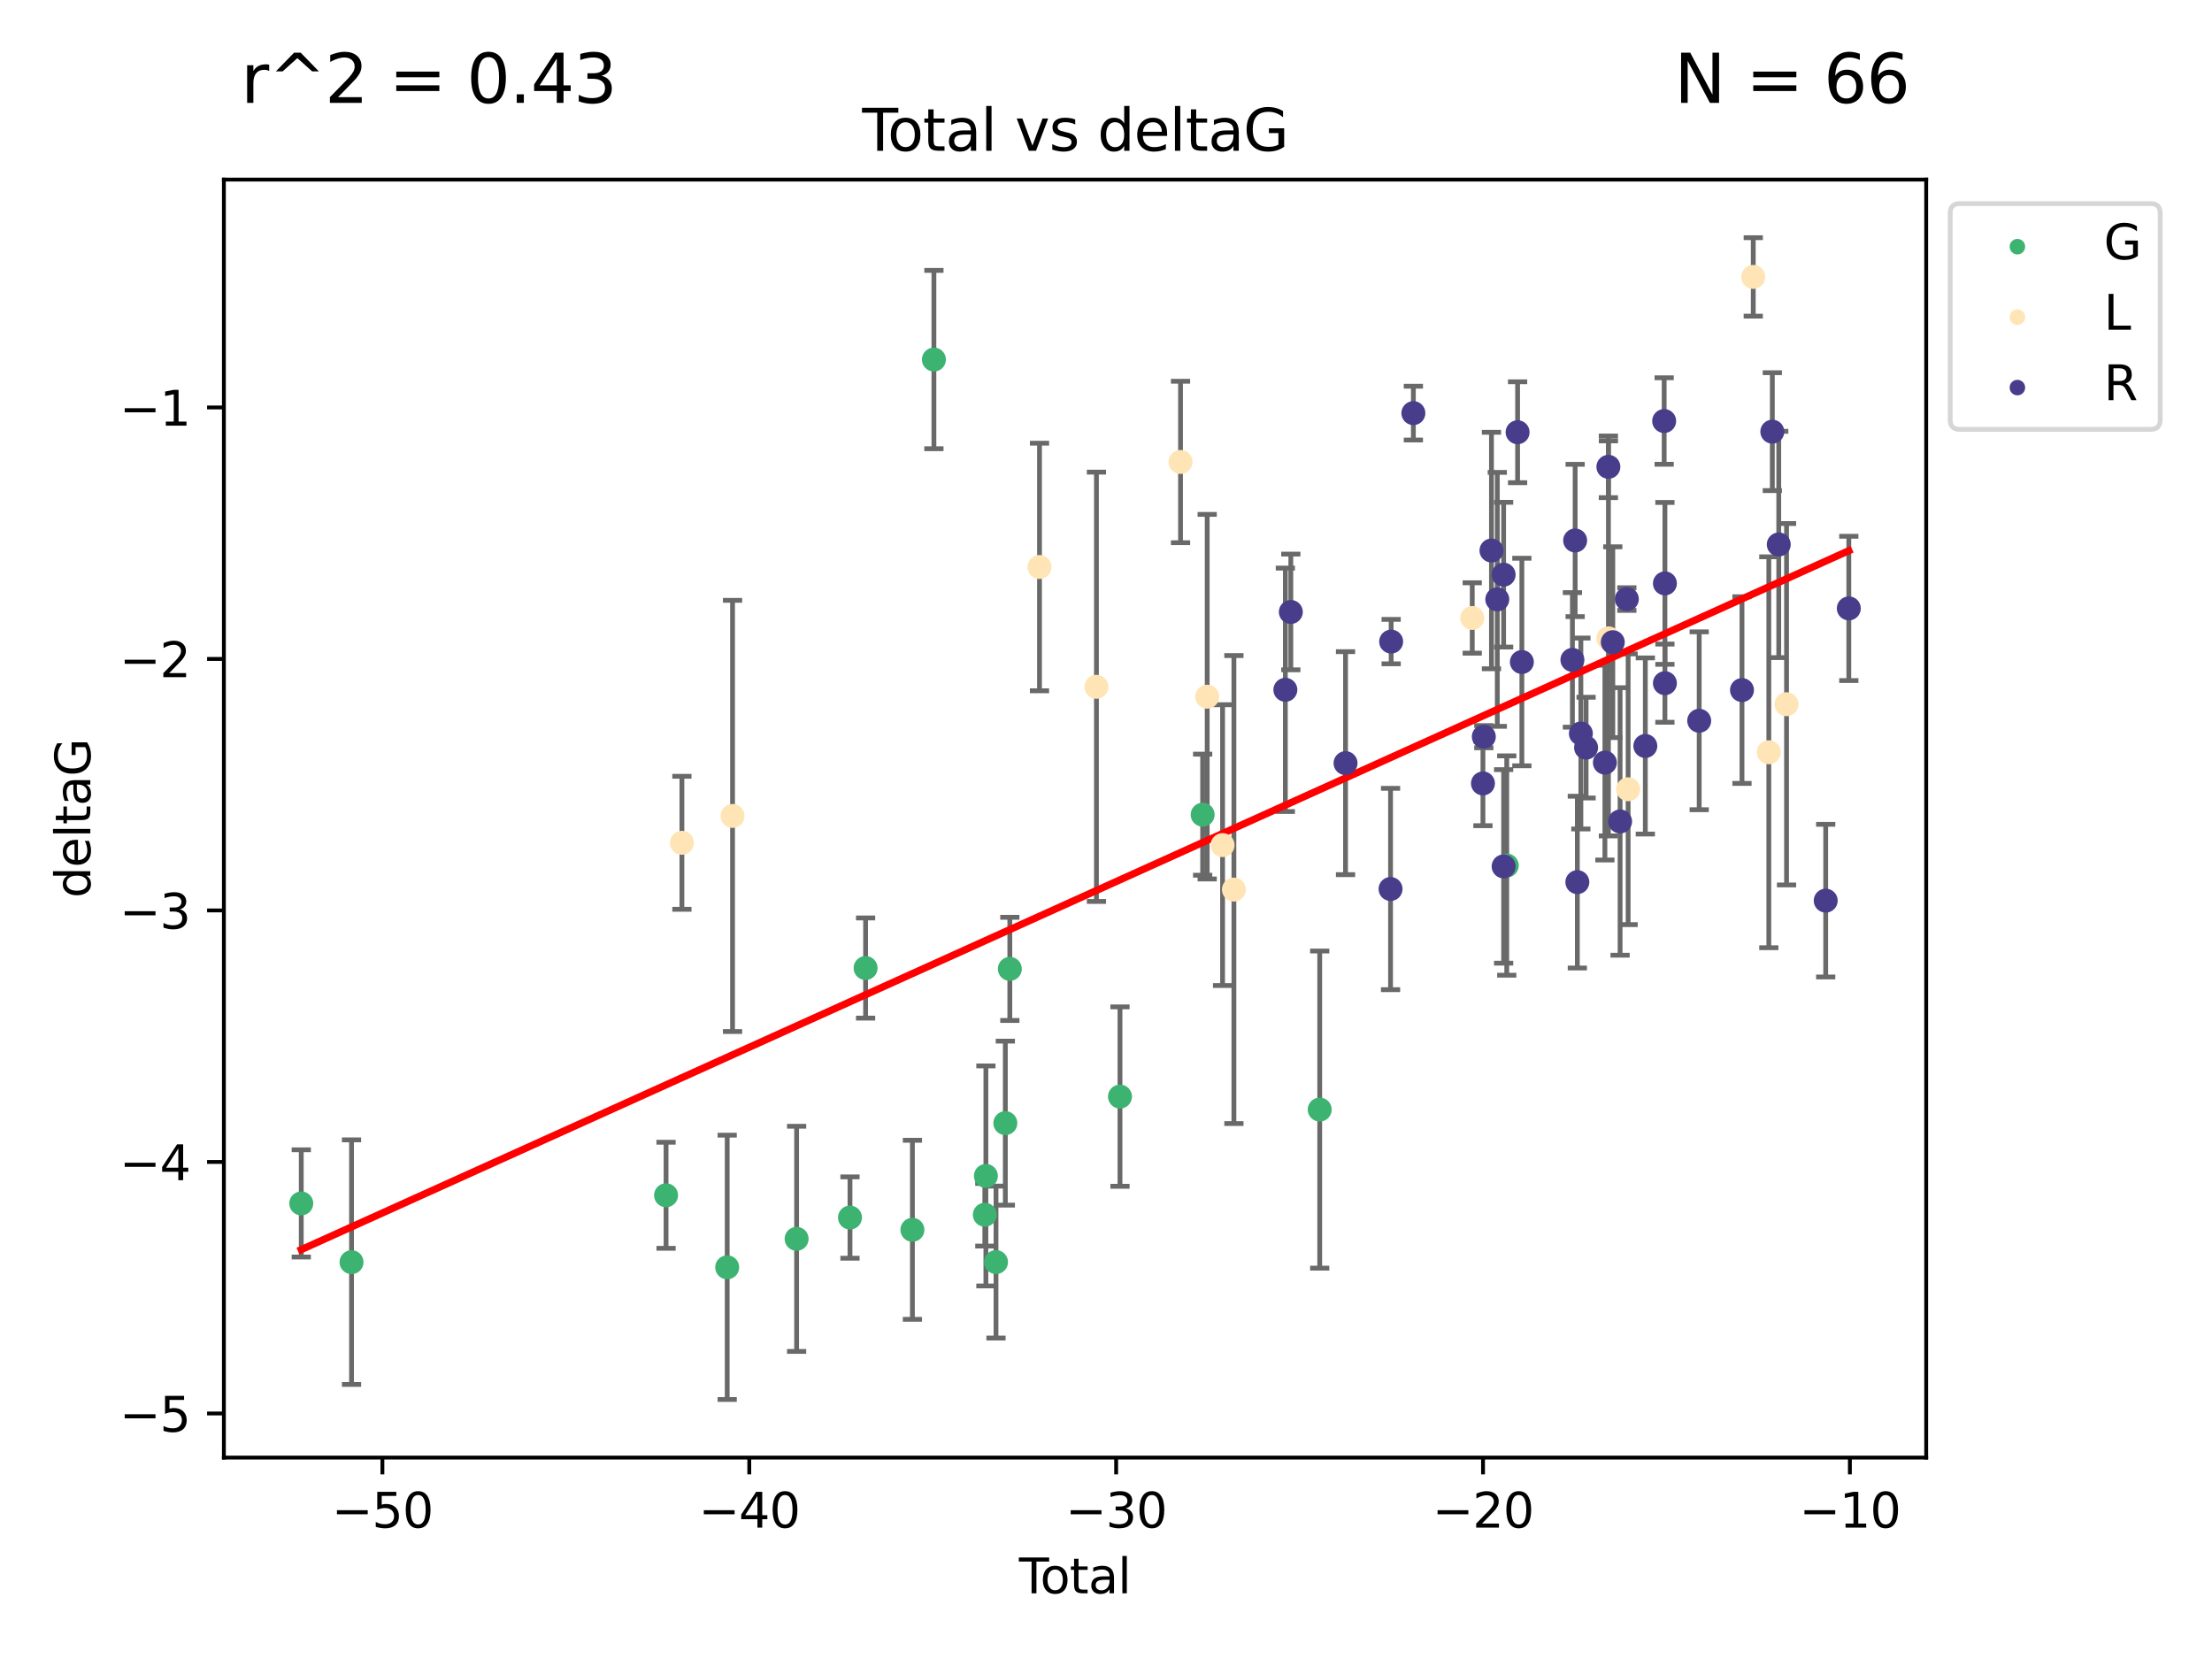 <?xml version="1.0" encoding="utf-8" standalone="no"?>
<!DOCTYPE svg PUBLIC "-//W3C//DTD SVG 1.1//EN"
  "http://www.w3.org/Graphics/SVG/1.1/DTD/svg11.dtd">
<svg xmlns:xlink="http://www.w3.org/1999/xlink" width="460.8pt" height="345.6pt" viewBox="0 0 460.8 345.6" xmlns="http://www.w3.org/2000/svg" version="1.1">
 <defs>
  <style type="text/css">*{stroke-linejoin: round; stroke-linecap: butt}</style>
 </defs>
 <g id="figure_1">
  <g id="patch_1">
   <path d="M 0 345.6 
L 460.8 345.6 
L 460.8 0 
L 0 0 
z
" style="fill: #ffffff"/>
  </g>
  <g id="axes_1">
   <g id="patch_2">
    <path d="M 46.64 303.64 
L 401.26 303.64 
L 401.26 37.411 
L 46.64 37.411 
z
" style="fill: #ffffff"/>
   </g>
   <g id="PathCollection_1">
    <defs>
     <path id="mf9576561f2" d="M 0 1.118 
C 0.297 1.118 0.581 1 0.791 0.791 
C 1 0.581 1.118 0.297 1.118 0 
C 1.118 -0.297 1 -0.581 0.791 -0.791 
C 0.581 -1 0.297 -1.118 0 -1.118 
C -0.297 -1.118 -0.581 -1 -0.791 -0.791 
C -1 -0.581 -1.118 -0.297 -1.118 0 
C -1.118 0.297 -1 0.581 -0.791 0.791 
C -0.581 1 -0.297 1.118 0 1.118 
z
" style="stroke: #3cb371"/>
    </defs>
    <g clip-path="url(#pb0785ffdda)">
     <use xlink:href="#mf9576561f2" x="62.759" y="250.694" style="fill: #3cb371; stroke: #3cb371"/>
     <use xlink:href="#mf9576561f2" x="73.229" y="262.93" style="fill: #3cb371; stroke: #3cb371"/>
     <use xlink:href="#mf9576561f2" x="138.751" y="248.997" style="fill: #3cb371; stroke: #3cb371"/>
     <use xlink:href="#mf9576561f2" x="151.488" y="264.006" style="fill: #3cb371; stroke: #3cb371"/>
     <use xlink:href="#mf9576561f2" x="165.949" y="258.074" style="fill: #3cb371; stroke: #3cb371"/>
     <use xlink:href="#mf9576561f2" x="177.068" y="253.637" style="fill: #3cb371; stroke: #3cb371"/>
     <use xlink:href="#mf9576561f2" x="180.319" y="201.658" style="fill: #3cb371; stroke: #3cb371"/>
     <use xlink:href="#mf9576561f2" x="190.072" y="256.189" style="fill: #3cb371; stroke: #3cb371"/>
     <use xlink:href="#mf9576561f2" x="194.551" y="74.901" style="fill: #3cb371; stroke: #3cb371"/>
     <use xlink:href="#mf9576561f2" x="205.158" y="253.055" style="fill: #3cb371; stroke: #3cb371"/>
     <use xlink:href="#mf9576561f2" x="205.379" y="244.969" style="fill: #3cb371; stroke: #3cb371"/>
     <use xlink:href="#mf9576561f2" x="207.486" y="262.915" style="fill: #3cb371; stroke: #3cb371"/>
     <use xlink:href="#mf9576561f2" x="209.431" y="233.968" style="fill: #3cb371; stroke: #3cb371"/>
     <use xlink:href="#mf9576561f2" x="210.366" y="201.836" style="fill: #3cb371; stroke: #3cb371"/>
     <use xlink:href="#mf9576561f2" x="233.313" y="228.439" style="fill: #3cb371; stroke: #3cb371"/>
     <use xlink:href="#mf9576561f2" x="250.533" y="169.713" style="fill: #3cb371; stroke: #3cb371"/>
     <use xlink:href="#mf9576561f2" x="274.921" y="231.145" style="fill: #3cb371; stroke: #3cb371"/>
     <use xlink:href="#mf9576561f2" x="313.885" y="180.303" style="fill: #3cb371; stroke: #3cb371"/>
    </g>
   </g>
   <g id="PathCollection_2">
    <defs>
     <path id="med1dc5fdfe" d="M 0 1.118 
C 0.297 1.118 0.581 1 0.791 0.791 
C 1 0.581 1.118 0.297 1.118 0 
C 1.118 -0.297 1 -0.581 0.791 -0.791 
C 0.581 -1 0.297 -1.118 0 -1.118 
C -0.297 -1.118 -0.581 -1 -0.791 -0.791 
C -1 -0.581 -1.118 -0.297 -1.118 0 
C -1.118 0.297 -1 0.581 -0.791 0.791 
C -0.581 1 -0.297 1.118 0 1.118 
z
" style="stroke: #ffe4b5"/>
    </defs>
    <g clip-path="url(#pb0785ffdda)">
     <use xlink:href="#med1dc5fdfe" x="142.053" y="175.57" style="fill: #ffe4b5; stroke: #ffe4b5"/>
     <use xlink:href="#med1dc5fdfe" x="152.601" y="169.975" style="fill: #ffe4b5; stroke: #ffe4b5"/>
     <use xlink:href="#med1dc5fdfe" x="216.547" y="118.114" style="fill: #ffe4b5; stroke: #ffe4b5"/>
     <use xlink:href="#med1dc5fdfe" x="228.408" y="143.071" style="fill: #ffe4b5; stroke: #ffe4b5"/>
     <use xlink:href="#med1dc5fdfe" x="245.926" y="96.238" style="fill: #ffe4b5; stroke: #ffe4b5"/>
     <use xlink:href="#med1dc5fdfe" x="251.481" y="145.132" style="fill: #ffe4b5; stroke: #ffe4b5"/>
     <use xlink:href="#med1dc5fdfe" x="254.685" y="176.053" style="fill: #ffe4b5; stroke: #ffe4b5"/>
     <use xlink:href="#med1dc5fdfe" x="257.046" y="185.314" style="fill: #ffe4b5; stroke: #ffe4b5"/>
     <use xlink:href="#med1dc5fdfe" x="306.694" y="128.736" style="fill: #ffe4b5; stroke: #ffe4b5"/>
     <use xlink:href="#med1dc5fdfe" x="335.064" y="132.989" style="fill: #ffe4b5; stroke: #ffe4b5"/>
     <use xlink:href="#med1dc5fdfe" x="339.169" y="164.417" style="fill: #ffe4b5; stroke: #ffe4b5"/>
     <use xlink:href="#med1dc5fdfe" x="365.235" y="57.685" style="fill: #ffe4b5; stroke: #ffe4b5"/>
     <use xlink:href="#med1dc5fdfe" x="368.479" y="156.709" style="fill: #ffe4b5; stroke: #ffe4b5"/>
     <use xlink:href="#med1dc5fdfe" x="372.171" y="146.704" style="fill: #ffe4b5; stroke: #ffe4b5"/>
    </g>
   </g>
   <g id="PathCollection_3">
    <defs>
     <path id="m7b54b24f58" d="M 0 1.118 
C 0.297 1.118 0.581 1 0.791 0.791 
C 1 0.581 1.118 0.297 1.118 0 
C 1.118 -0.297 1 -0.581 0.791 -0.791 
C 0.581 -1 0.297 -1.118 0 -1.118 
C -0.297 -1.118 -0.581 -1 -0.791 -0.791 
C -1 -0.581 -1.118 -0.297 -1.118 0 
C -1.118 0.297 -1 0.581 -0.791 0.791 
C -0.581 1 -0.297 1.118 0 1.118 
z
" style="stroke: #483d8b"/>
    </defs>
    <g clip-path="url(#pb0785ffdda)">
     <use xlink:href="#m7b54b24f58" x="267.762" y="143.699" style="fill: #483d8b; stroke: #483d8b"/>
     <use xlink:href="#m7b54b24f58" x="268.902" y="127.483" style="fill: #483d8b; stroke: #483d8b"/>
     <use xlink:href="#m7b54b24f58" x="280.299" y="158.979" style="fill: #483d8b; stroke: #483d8b"/>
     <use xlink:href="#m7b54b24f58" x="289.677" y="185.193" style="fill: #483d8b; stroke: #483d8b"/>
     <use xlink:href="#m7b54b24f58" x="289.803" y="133.656" style="fill: #483d8b; stroke: #483d8b"/>
     <use xlink:href="#m7b54b24f58" x="294.431" y="86.058" style="fill: #483d8b; stroke: #483d8b"/>
     <use xlink:href="#m7b54b24f58" x="308.924" y="163.201" style="fill: #483d8b; stroke: #483d8b"/>
     <use xlink:href="#m7b54b24f58" x="309.106" y="153.462" style="fill: #483d8b; stroke: #483d8b"/>
     <use xlink:href="#m7b54b24f58" x="310.7" y="114.683" style="fill: #483d8b; stroke: #483d8b"/>
     <use xlink:href="#m7b54b24f58" x="311.914" y="124.86" style="fill: #483d8b; stroke: #483d8b"/>
     <use xlink:href="#m7b54b24f58" x="313.232" y="119.716" style="fill: #483d8b; stroke: #483d8b"/>
     <use xlink:href="#m7b54b24f58" x="313.234" y="180.487" style="fill: #483d8b; stroke: #483d8b"/>
     <use xlink:href="#m7b54b24f58" x="316.142" y="90.044" style="fill: #483d8b; stroke: #483d8b"/>
     <use xlink:href="#m7b54b24f58" x="317.033" y="137.913" style="fill: #483d8b; stroke: #483d8b"/>
     <use xlink:href="#m7b54b24f58" x="327.563" y="137.465" style="fill: #483d8b; stroke: #483d8b"/>
     <use xlink:href="#m7b54b24f58" x="328.133" y="112.59" style="fill: #483d8b; stroke: #483d8b"/>
     <use xlink:href="#m7b54b24f58" x="328.59" y="183.764" style="fill: #483d8b; stroke: #483d8b"/>
     <use xlink:href="#m7b54b24f58" x="329.324" y="152.804" style="fill: #483d8b; stroke: #483d8b"/>
     <use xlink:href="#m7b54b24f58" x="330.41" y="155.744" style="fill: #483d8b; stroke: #483d8b"/>
     <use xlink:href="#m7b54b24f58" x="334.329" y="158.866" style="fill: #483d8b; stroke: #483d8b"/>
     <use xlink:href="#m7b54b24f58" x="335.056" y="97.249" style="fill: #483d8b; stroke: #483d8b"/>
     <use xlink:href="#m7b54b24f58" x="335.973" y="133.784" style="fill: #483d8b; stroke: #483d8b"/>
     <use xlink:href="#m7b54b24f58" x="337.495" y="171.123" style="fill: #483d8b; stroke: #483d8b"/>
     <use xlink:href="#m7b54b24f58" x="338.902" y="124.794" style="fill: #483d8b; stroke: #483d8b"/>
     <use xlink:href="#m7b54b24f58" x="342.752" y="155.401" style="fill: #483d8b; stroke: #483d8b"/>
     <use xlink:href="#m7b54b24f58" x="346.676" y="87.707" style="fill: #483d8b; stroke: #483d8b"/>
     <use xlink:href="#m7b54b24f58" x="346.831" y="142.319" style="fill: #483d8b; stroke: #483d8b"/>
     <use xlink:href="#m7b54b24f58" x="346.832" y="121.532" style="fill: #483d8b; stroke: #483d8b"/>
     <use xlink:href="#m7b54b24f58" x="353.973" y="150.149" style="fill: #483d8b; stroke: #483d8b"/>
     <use xlink:href="#m7b54b24f58" x="362.888" y="143.755" style="fill: #483d8b; stroke: #483d8b"/>
     <use xlink:href="#m7b54b24f58" x="369.207" y="89.923" style="fill: #483d8b; stroke: #483d8b"/>
     <use xlink:href="#m7b54b24f58" x="370.548" y="113.422" style="fill: #483d8b; stroke: #483d8b"/>
     <use xlink:href="#m7b54b24f58" x="380.327" y="187.62" style="fill: #483d8b; stroke: #483d8b"/>
     <use xlink:href="#m7b54b24f58" x="385.141" y="126.741" style="fill: #483d8b; stroke: #483d8b"/>
    </g>
   </g>
   <g id="matplotlib.axis_1">
    <g id="xtick_1">
     <g id="line2d_1">
      <defs>
       <path id="m555cecba8f" d="M 0 0 
L 0 3.5 
" style="stroke: #000000; stroke-width: 0.8"/>
      </defs>
      <g>
       <use xlink:href="#m555cecba8f" x="79.661" y="303.64" style="stroke: #000000; stroke-width: 0.8"/>
      </g>
     </g>
     <g id="text_1">
      <!-- −50 -->
      <g transform="translate(69.108 318.238)scale(0.1 -0.1)">
       <defs>
        <path id="DejaVuSans-2212" d="M 678 2272 
L 4684 2272 
L 4684 1741 
L 678 1741 
L 678 2272 
z
" transform="scale(0.016)"/>
        <path id="DejaVuSans-35" d="M 691 4666 
L 3169 4666 
L 3169 4134 
L 1269 4134 
L 1269 2991 
Q 1406 3038 1543 3061 
Q 1681 3084 1819 3084 
Q 2600 3084 3056 2656 
Q 3513 2228 3513 1497 
Q 3513 744 3044 326 
Q 2575 -91 1722 -91 
Q 1428 -91 1123 -41 
Q 819 9 494 109 
L 494 744 
Q 775 591 1075 516 
Q 1375 441 1709 441 
Q 2250 441 2565 725 
Q 2881 1009 2881 1497 
Q 2881 1984 2565 2268 
Q 2250 2553 1709 2553 
Q 1456 2553 1204 2497 
Q 953 2441 691 2322 
L 691 4666 
z
" transform="scale(0.016)"/>
        <path id="DejaVuSans-30" d="M 2034 4250 
Q 1547 4250 1301 3770 
Q 1056 3291 1056 2328 
Q 1056 1369 1301 889 
Q 1547 409 2034 409 
Q 2525 409 2770 889 
Q 3016 1369 3016 2328 
Q 3016 3291 2770 3770 
Q 2525 4250 2034 4250 
z
M 2034 4750 
Q 2819 4750 3233 4129 
Q 3647 3509 3647 2328 
Q 3647 1150 3233 529 
Q 2819 -91 2034 -91 
Q 1250 -91 836 529 
Q 422 1150 422 2328 
Q 422 3509 836 4129 
Q 1250 4750 2034 4750 
z
" transform="scale(0.016)"/>
       </defs>
       <use xlink:href="#DejaVuSans-2212"/>
       <use xlink:href="#DejaVuSans-35" x="83.789"/>
       <use xlink:href="#DejaVuSans-30" x="147.412"/>
      </g>
     </g>
    </g>
    <g id="xtick_2">
     <g id="line2d_2">
      <g>
       <use xlink:href="#m555cecba8f" x="156.087" y="303.64" style="stroke: #000000; stroke-width: 0.8"/>
      </g>
     </g>
     <g id="text_2">
      <!-- −40 -->
      <g transform="translate(145.535 318.238)scale(0.1 -0.1)">
       <defs>
        <path id="DejaVuSans-34" d="M 2419 4116 
L 825 1625 
L 2419 1625 
L 2419 4116 
z
M 2253 4666 
L 3047 4666 
L 3047 1625 
L 3713 1625 
L 3713 1100 
L 3047 1100 
L 3047 0 
L 2419 0 
L 2419 1100 
L 313 1100 
L 313 1709 
L 2253 4666 
z
" transform="scale(0.016)"/>
       </defs>
       <use xlink:href="#DejaVuSans-2212"/>
       <use xlink:href="#DejaVuSans-34" x="83.789"/>
       <use xlink:href="#DejaVuSans-30" x="147.412"/>
      </g>
     </g>
    </g>
    <g id="xtick_3">
     <g id="line2d_3">
      <g>
       <use xlink:href="#m555cecba8f" x="232.514" y="303.64" style="stroke: #000000; stroke-width: 0.8"/>
      </g>
     </g>
     <g id="text_3">
      <!-- −30 -->
      <g transform="translate(221.962 318.238)scale(0.1 -0.1)">
       <defs>
        <path id="DejaVuSans-33" d="M 2597 2516 
Q 3050 2419 3304 2112 
Q 3559 1806 3559 1356 
Q 3559 666 3084 287 
Q 2609 -91 1734 -91 
Q 1441 -91 1130 -33 
Q 819 25 488 141 
L 488 750 
Q 750 597 1062 519 
Q 1375 441 1716 441 
Q 2309 441 2620 675 
Q 2931 909 2931 1356 
Q 2931 1769 2642 2001 
Q 2353 2234 1838 2234 
L 1294 2234 
L 1294 2753 
L 1863 2753 
Q 2328 2753 2575 2939 
Q 2822 3125 2822 3475 
Q 2822 3834 2567 4026 
Q 2313 4219 1838 4219 
Q 1578 4219 1281 4162 
Q 984 4106 628 3988 
L 628 4550 
Q 988 4650 1302 4700 
Q 1616 4750 1894 4750 
Q 2613 4750 3031 4423 
Q 3450 4097 3450 3541 
Q 3450 3153 3228 2886 
Q 3006 2619 2597 2516 
z
" transform="scale(0.016)"/>
       </defs>
       <use xlink:href="#DejaVuSans-2212"/>
       <use xlink:href="#DejaVuSans-33" x="83.789"/>
       <use xlink:href="#DejaVuSans-30" x="147.412"/>
      </g>
     </g>
    </g>
    <g id="xtick_4">
     <g id="line2d_4">
      <g>
       <use xlink:href="#m555cecba8f" x="308.941" y="303.64" style="stroke: #000000; stroke-width: 0.8"/>
      </g>
     </g>
     <g id="text_4">
      <!-- −20 -->
      <g transform="translate(298.388 318.238)scale(0.1 -0.1)">
       <defs>
        <path id="DejaVuSans-32" d="M 1228 531 
L 3431 531 
L 3431 0 
L 469 0 
L 469 531 
Q 828 903 1448 1529 
Q 2069 2156 2228 2338 
Q 2531 2678 2651 2914 
Q 2772 3150 2772 3378 
Q 2772 3750 2511 3984 
Q 2250 4219 1831 4219 
Q 1534 4219 1204 4116 
Q 875 4013 500 3803 
L 500 4441 
Q 881 4594 1212 4672 
Q 1544 4750 1819 4750 
Q 2544 4750 2975 4387 
Q 3406 4025 3406 3419 
Q 3406 3131 3298 2873 
Q 3191 2616 2906 2266 
Q 2828 2175 2409 1742 
Q 1991 1309 1228 531 
z
" transform="scale(0.016)"/>
       </defs>
       <use xlink:href="#DejaVuSans-2212"/>
       <use xlink:href="#DejaVuSans-32" x="83.789"/>
       <use xlink:href="#DejaVuSans-30" x="147.412"/>
      </g>
     </g>
    </g>
    <g id="xtick_5">
     <g id="line2d_5">
      <g>
       <use xlink:href="#m555cecba8f" x="385.367" y="303.64" style="stroke: #000000; stroke-width: 0.8"/>
      </g>
     </g>
     <g id="text_5">
      <!-- −10 -->
      <g transform="translate(374.815 318.238)scale(0.1 -0.1)">
       <defs>
        <path id="DejaVuSans-31" d="M 794 531 
L 1825 531 
L 1825 4091 
L 703 3866 
L 703 4441 
L 1819 4666 
L 2450 4666 
L 2450 531 
L 3481 531 
L 3481 0 
L 794 0 
L 794 531 
z
" transform="scale(0.016)"/>
       </defs>
       <use xlink:href="#DejaVuSans-2212"/>
       <use xlink:href="#DejaVuSans-31" x="83.789"/>
       <use xlink:href="#DejaVuSans-30" x="147.412"/>
      </g>
     </g>
    </g>
    <g id="text_6">
     <!-- Total -->
     <g transform="translate(212.273 331.917)scale(0.1 -0.1)">
      <defs>
       <path id="DejaVuSans-54" d="M -19 4666 
L 3928 4666 
L 3928 4134 
L 2272 4134 
L 2272 0 
L 1638 0 
L 1638 4134 
L -19 4134 
L -19 4666 
z
" transform="scale(0.016)"/>
       <path id="DejaVuSans-6f" d="M 1959 3097 
Q 1497 3097 1228 2736 
Q 959 2375 959 1747 
Q 959 1119 1226 758 
Q 1494 397 1959 397 
Q 2419 397 2687 759 
Q 2956 1122 2956 1747 
Q 2956 2369 2687 2733 
Q 2419 3097 1959 3097 
z
M 1959 3584 
Q 2709 3584 3137 3096 
Q 3566 2609 3566 1747 
Q 3566 888 3137 398 
Q 2709 -91 1959 -91 
Q 1206 -91 779 398 
Q 353 888 353 1747 
Q 353 2609 779 3096 
Q 1206 3584 1959 3584 
z
" transform="scale(0.016)"/>
       <path id="DejaVuSans-74" d="M 1172 4494 
L 1172 3500 
L 2356 3500 
L 2356 3053 
L 1172 3053 
L 1172 1153 
Q 1172 725 1289 603 
Q 1406 481 1766 481 
L 2356 481 
L 2356 0 
L 1766 0 
Q 1100 0 847 248 
Q 594 497 594 1153 
L 594 3053 
L 172 3053 
L 172 3500 
L 594 3500 
L 594 4494 
L 1172 4494 
z
" transform="scale(0.016)"/>
       <path id="DejaVuSans-61" d="M 2194 1759 
Q 1497 1759 1228 1600 
Q 959 1441 959 1056 
Q 959 750 1161 570 
Q 1363 391 1709 391 
Q 2188 391 2477 730 
Q 2766 1069 2766 1631 
L 2766 1759 
L 2194 1759 
z
M 3341 1997 
L 3341 0 
L 2766 0 
L 2766 531 
Q 2569 213 2275 61 
Q 1981 -91 1556 -91 
Q 1019 -91 701 211 
Q 384 513 384 1019 
Q 384 1609 779 1909 
Q 1175 2209 1959 2209 
L 2766 2209 
L 2766 2266 
Q 2766 2663 2505 2880 
Q 2244 3097 1772 3097 
Q 1472 3097 1187 3025 
Q 903 2953 641 2809 
L 641 3341 
Q 956 3463 1253 3523 
Q 1550 3584 1831 3584 
Q 2591 3584 2966 3190 
Q 3341 2797 3341 1997 
z
" transform="scale(0.016)"/>
       <path id="DejaVuSans-6c" d="M 603 4863 
L 1178 4863 
L 1178 0 
L 603 0 
L 603 4863 
z
" transform="scale(0.016)"/>
      </defs>
      <use xlink:href="#DejaVuSans-54"/>
      <use xlink:href="#DejaVuSans-6f" x="44.084"/>
      <use xlink:href="#DejaVuSans-74" x="105.266"/>
      <use xlink:href="#DejaVuSans-61" x="144.475"/>
      <use xlink:href="#DejaVuSans-6c" x="205.754"/>
     </g>
    </g>
   </g>
   <g id="matplotlib.axis_2">
    <g id="ytick_1">
     <g id="line2d_6">
      <defs>
       <path id="m35f800124e" d="M 0 0 
L -3.5 0 
" style="stroke: #000000; stroke-width: 0.8"/>
      </defs>
      <g>
       <use xlink:href="#m35f800124e" x="46.64" y="294.452" style="stroke: #000000; stroke-width: 0.8"/>
      </g>
     </g>
     <g id="text_7">
      <!-- −5 -->
      <g transform="translate(24.898 298.251)scale(0.1 -0.1)">
       <use xlink:href="#DejaVuSans-2212"/>
       <use xlink:href="#DejaVuSans-35" x="83.789"/>
      </g>
     </g>
    </g>
    <g id="ytick_2">
     <g id="line2d_7">
      <g>
       <use xlink:href="#m35f800124e" x="46.64" y="242.057" style="stroke: #000000; stroke-width: 0.8"/>
      </g>
     </g>
     <g id="text_8">
      <!-- −4 -->
      <g transform="translate(24.898 245.857)scale(0.1 -0.1)">
       <use xlink:href="#DejaVuSans-2212"/>
       <use xlink:href="#DejaVuSans-34" x="83.789"/>
      </g>
     </g>
    </g>
    <g id="ytick_3">
     <g id="line2d_8">
      <g>
       <use xlink:href="#m35f800124e" x="46.64" y="189.663" style="stroke: #000000; stroke-width: 0.8"/>
      </g>
     </g>
     <g id="text_9">
      <!-- −3 -->
      <g transform="translate(24.898 193.462)scale(0.1 -0.1)">
       <use xlink:href="#DejaVuSans-2212"/>
       <use xlink:href="#DejaVuSans-33" x="83.789"/>
      </g>
     </g>
    </g>
    <g id="ytick_4">
     <g id="line2d_9">
      <g>
       <use xlink:href="#m35f800124e" x="46.64" y="137.269" style="stroke: #000000; stroke-width: 0.8"/>
      </g>
     </g>
     <g id="text_10">
      <!-- −2 -->
      <g transform="translate(24.898 141.068)scale(0.1 -0.1)">
       <use xlink:href="#DejaVuSans-2212"/>
       <use xlink:href="#DejaVuSans-32" x="83.789"/>
      </g>
     </g>
    </g>
    <g id="ytick_5">
     <g id="line2d_10">
      <g>
       <use xlink:href="#m35f800124e" x="46.64" y="84.875" style="stroke: #000000; stroke-width: 0.8"/>
      </g>
     </g>
     <g id="text_11">
      <!-- −1 -->
      <g transform="translate(24.898 88.674)scale(0.1 -0.1)">
       <use xlink:href="#DejaVuSans-2212"/>
       <use xlink:href="#DejaVuSans-31" x="83.789"/>
      </g>
     </g>
    </g>
    <g id="text_12">
     <!-- deltaG -->
     <g transform="translate(18.818 187.064)rotate(-90)scale(0.1 -0.1)">
      <defs>
       <path id="DejaVuSans-64" d="M 2906 2969 
L 2906 4863 
L 3481 4863 
L 3481 0 
L 2906 0 
L 2906 525 
Q 2725 213 2448 61 
Q 2172 -91 1784 -91 
Q 1150 -91 751 415 
Q 353 922 353 1747 
Q 353 2572 751 3078 
Q 1150 3584 1784 3584 
Q 2172 3584 2448 3432 
Q 2725 3281 2906 2969 
z
M 947 1747 
Q 947 1113 1208 752 
Q 1469 391 1925 391 
Q 2381 391 2643 752 
Q 2906 1113 2906 1747 
Q 2906 2381 2643 2742 
Q 2381 3103 1925 3103 
Q 1469 3103 1208 2742 
Q 947 2381 947 1747 
z
" transform="scale(0.016)"/>
       <path id="DejaVuSans-65" d="M 3597 1894 
L 3597 1613 
L 953 1613 
Q 991 1019 1311 708 
Q 1631 397 2203 397 
Q 2534 397 2845 478 
Q 3156 559 3463 722 
L 3463 178 
Q 3153 47 2828 -22 
Q 2503 -91 2169 -91 
Q 1331 -91 842 396 
Q 353 884 353 1716 
Q 353 2575 817 3079 
Q 1281 3584 2069 3584 
Q 2775 3584 3186 3129 
Q 3597 2675 3597 1894 
z
M 3022 2063 
Q 3016 2534 2758 2815 
Q 2500 3097 2075 3097 
Q 1594 3097 1305 2825 
Q 1016 2553 972 2059 
L 3022 2063 
z
" transform="scale(0.016)"/>
       <path id="DejaVuSans-47" d="M 3809 666 
L 3809 1919 
L 2778 1919 
L 2778 2438 
L 4434 2438 
L 4434 434 
Q 4069 175 3628 42 
Q 3188 -91 2688 -91 
Q 1594 -91 976 548 
Q 359 1188 359 2328 
Q 359 3472 976 4111 
Q 1594 4750 2688 4750 
Q 3144 4750 3555 4637 
Q 3966 4525 4313 4306 
L 4313 3634 
Q 3963 3931 3569 4081 
Q 3175 4231 2741 4231 
Q 1884 4231 1454 3753 
Q 1025 3275 1025 2328 
Q 1025 1384 1454 906 
Q 1884 428 2741 428 
Q 3075 428 3337 486 
Q 3600 544 3809 666 
z
" transform="scale(0.016)"/>
      </defs>
      <use xlink:href="#DejaVuSans-64"/>
      <use xlink:href="#DejaVuSans-65" x="63.477"/>
      <use xlink:href="#DejaVuSans-6c" x="125"/>
      <use xlink:href="#DejaVuSans-74" x="152.783"/>
      <use xlink:href="#DejaVuSans-61" x="191.992"/>
      <use xlink:href="#DejaVuSans-47" x="253.271"/>
     </g>
    </g>
   </g>
   <g id="LineCollection_1">
    <path d="M 62.759 261.865 
L 62.759 239.523 
" clip-path="url(#pb0785ffdda)" style="fill: none; stroke: #696969"/>
    <path d="M 73.229 288.405 
L 73.229 237.455 
" clip-path="url(#pb0785ffdda)" style="fill: none; stroke: #696969"/>
    <path d="M 138.751 260.044 
L 138.751 237.949 
" clip-path="url(#pb0785ffdda)" style="fill: none; stroke: #696969"/>
    <path d="M 151.488 291.539 
L 151.488 236.473 
" clip-path="url(#pb0785ffdda)" style="fill: none; stroke: #696969"/>
    <path d="M 165.949 281.527 
L 165.949 234.621 
" clip-path="url(#pb0785ffdda)" style="fill: none; stroke: #696969"/>
    <path d="M 177.068 262.109 
L 177.068 245.165 
" clip-path="url(#pb0785ffdda)" style="fill: none; stroke: #696969"/>
    <path d="M 180.319 212.091 
L 180.319 191.226 
" clip-path="url(#pb0785ffdda)" style="fill: none; stroke: #696969"/>
    <path d="M 190.072 274.839 
L 190.072 237.54 
" clip-path="url(#pb0785ffdda)" style="fill: none; stroke: #696969"/>
    <path d="M 194.551 93.475 
L 194.551 56.326 
" clip-path="url(#pb0785ffdda)" style="fill: none; stroke: #696969"/>
    <path d="M 205.158 259.579 
L 205.158 246.532 
" clip-path="url(#pb0785ffdda)" style="fill: none; stroke: #696969"/>
    <path d="M 205.379 267.888 
L 205.379 222.051 
" clip-path="url(#pb0785ffdda)" style="fill: none; stroke: #696969"/>
    <path d="M 207.486 278.743 
L 207.486 247.087 
" clip-path="url(#pb0785ffdda)" style="fill: none; stroke: #696969"/>
    <path d="M 209.431 251.046 
L 209.431 216.89 
" clip-path="url(#pb0785ffdda)" style="fill: none; stroke: #696969"/>
    <path d="M 210.366 212.583 
L 210.366 191.089 
" clip-path="url(#pb0785ffdda)" style="fill: none; stroke: #696969"/>
    <path d="M 233.313 247.124 
L 233.313 209.753 
" clip-path="url(#pb0785ffdda)" style="fill: none; stroke: #696969"/>
    <path d="M 250.533 182.324 
L 250.533 157.102 
" clip-path="url(#pb0785ffdda)" style="fill: none; stroke: #696969"/>
    <path d="M 274.921 264.181 
L 274.921 198.11 
" clip-path="url(#pb0785ffdda)" style="fill: none; stroke: #696969"/>
    <path d="M 313.885 203.148 
L 313.885 157.457 
" clip-path="url(#pb0785ffdda)" style="fill: none; stroke: #696969"/>
   </g>
   <g id="line2d_11">
    <defs>
     <path id="m2acdff74d7" d="M 2 0 
L -2 -0 
" style="stroke: #696969"/>
    </defs>
    <g clip-path="url(#pb0785ffdda)">
     <use xlink:href="#m2acdff74d7" x="62.759" y="261.865" style="fill: #696969; stroke: #696969"/>
     <use xlink:href="#m2acdff74d7" x="73.229" y="288.405" style="fill: #696969; stroke: #696969"/>
     <use xlink:href="#m2acdff74d7" x="138.751" y="260.044" style="fill: #696969; stroke: #696969"/>
     <use xlink:href="#m2acdff74d7" x="151.488" y="291.539" style="fill: #696969; stroke: #696969"/>
     <use xlink:href="#m2acdff74d7" x="165.949" y="281.527" style="fill: #696969; stroke: #696969"/>
     <use xlink:href="#m2acdff74d7" x="177.068" y="262.109" style="fill: #696969; stroke: #696969"/>
     <use xlink:href="#m2acdff74d7" x="180.319" y="212.091" style="fill: #696969; stroke: #696969"/>
     <use xlink:href="#m2acdff74d7" x="190.072" y="274.839" style="fill: #696969; stroke: #696969"/>
     <use xlink:href="#m2acdff74d7" x="194.551" y="93.475" style="fill: #696969; stroke: #696969"/>
     <use xlink:href="#m2acdff74d7" x="205.158" y="259.579" style="fill: #696969; stroke: #696969"/>
     <use xlink:href="#m2acdff74d7" x="205.379" y="267.888" style="fill: #696969; stroke: #696969"/>
     <use xlink:href="#m2acdff74d7" x="207.486" y="278.743" style="fill: #696969; stroke: #696969"/>
     <use xlink:href="#m2acdff74d7" x="209.431" y="251.046" style="fill: #696969; stroke: #696969"/>
     <use xlink:href="#m2acdff74d7" x="210.366" y="212.583" style="fill: #696969; stroke: #696969"/>
     <use xlink:href="#m2acdff74d7" x="233.313" y="247.124" style="fill: #696969; stroke: #696969"/>
     <use xlink:href="#m2acdff74d7" x="250.533" y="182.324" style="fill: #696969; stroke: #696969"/>
     <use xlink:href="#m2acdff74d7" x="274.921" y="264.181" style="fill: #696969; stroke: #696969"/>
     <use xlink:href="#m2acdff74d7" x="313.885" y="203.148" style="fill: #696969; stroke: #696969"/>
    </g>
   </g>
   <g id="line2d_12">
    <g clip-path="url(#pb0785ffdda)">
     <use xlink:href="#m2acdff74d7" x="62.759" y="239.523" style="fill: #696969; stroke: #696969"/>
     <use xlink:href="#m2acdff74d7" x="73.229" y="237.455" style="fill: #696969; stroke: #696969"/>
     <use xlink:href="#m2acdff74d7" x="138.751" y="237.949" style="fill: #696969; stroke: #696969"/>
     <use xlink:href="#m2acdff74d7" x="151.488" y="236.473" style="fill: #696969; stroke: #696969"/>
     <use xlink:href="#m2acdff74d7" x="165.949" y="234.621" style="fill: #696969; stroke: #696969"/>
     <use xlink:href="#m2acdff74d7" x="177.068" y="245.165" style="fill: #696969; stroke: #696969"/>
     <use xlink:href="#m2acdff74d7" x="180.319" y="191.226" style="fill: #696969; stroke: #696969"/>
     <use xlink:href="#m2acdff74d7" x="190.072" y="237.54" style="fill: #696969; stroke: #696969"/>
     <use xlink:href="#m2acdff74d7" x="194.551" y="56.326" style="fill: #696969; stroke: #696969"/>
     <use xlink:href="#m2acdff74d7" x="205.158" y="246.532" style="fill: #696969; stroke: #696969"/>
     <use xlink:href="#m2acdff74d7" x="205.379" y="222.051" style="fill: #696969; stroke: #696969"/>
     <use xlink:href="#m2acdff74d7" x="207.486" y="247.087" style="fill: #696969; stroke: #696969"/>
     <use xlink:href="#m2acdff74d7" x="209.431" y="216.89" style="fill: #696969; stroke: #696969"/>
     <use xlink:href="#m2acdff74d7" x="210.366" y="191.089" style="fill: #696969; stroke: #696969"/>
     <use xlink:href="#m2acdff74d7" x="233.313" y="209.753" style="fill: #696969; stroke: #696969"/>
     <use xlink:href="#m2acdff74d7" x="250.533" y="157.102" style="fill: #696969; stroke: #696969"/>
     <use xlink:href="#m2acdff74d7" x="274.921" y="198.11" style="fill: #696969; stroke: #696969"/>
     <use xlink:href="#m2acdff74d7" x="313.885" y="157.457" style="fill: #696969; stroke: #696969"/>
    </g>
   </g>
   <g id="LineCollection_2">
    <path d="M 142.053 189.421 
L 142.053 161.719 
" clip-path="url(#pb0785ffdda)" style="fill: none; stroke: #696969"/>
    <path d="M 152.601 214.886 
L 152.601 125.064 
" clip-path="url(#pb0785ffdda)" style="fill: none; stroke: #696969"/>
    <path d="M 216.547 143.905 
L 216.547 92.324 
" clip-path="url(#pb0785ffdda)" style="fill: none; stroke: #696969"/>
    <path d="M 228.408 187.786 
L 228.408 98.355 
" clip-path="url(#pb0785ffdda)" style="fill: none; stroke: #696969"/>
    <path d="M 245.926 113.054 
L 245.926 79.421 
" clip-path="url(#pb0785ffdda)" style="fill: none; stroke: #696969"/>
    <path d="M 251.481 183.102 
L 251.481 107.161 
" clip-path="url(#pb0785ffdda)" style="fill: none; stroke: #696969"/>
    <path d="M 254.685 205.301 
L 254.685 146.805 
" clip-path="url(#pb0785ffdda)" style="fill: none; stroke: #696969"/>
    <path d="M 257.046 234.06 
L 257.046 136.568 
" clip-path="url(#pb0785ffdda)" style="fill: none; stroke: #696969"/>
    <path d="M 306.694 136.064 
L 306.694 121.407 
" clip-path="url(#pb0785ffdda)" style="fill: none; stroke: #696969"/>
    <path d="M 335.064 174.133 
L 335.064 91.846 
" clip-path="url(#pb0785ffdda)" style="fill: none; stroke: #696969"/>
    <path d="M 339.169 192.614 
L 339.169 136.221 
" clip-path="url(#pb0785ffdda)" style="fill: none; stroke: #696969"/>
    <path d="M 365.235 65.858 
L 365.235 49.513 
" clip-path="url(#pb0785ffdda)" style="fill: none; stroke: #696969"/>
    <path d="M 368.479 197.425 
L 368.479 115.993 
" clip-path="url(#pb0785ffdda)" style="fill: none; stroke: #696969"/>
    <path d="M 372.171 184.348 
L 372.171 109.06 
" clip-path="url(#pb0785ffdda)" style="fill: none; stroke: #696969"/>
   </g>
   <g id="line2d_13">
    <g clip-path="url(#pb0785ffdda)">
     <use xlink:href="#m2acdff74d7" x="142.053" y="189.421" style="fill: #696969; stroke: #696969"/>
     <use xlink:href="#m2acdff74d7" x="152.601" y="214.886" style="fill: #696969; stroke: #696969"/>
     <use xlink:href="#m2acdff74d7" x="216.547" y="143.905" style="fill: #696969; stroke: #696969"/>
     <use xlink:href="#m2acdff74d7" x="228.408" y="187.786" style="fill: #696969; stroke: #696969"/>
     <use xlink:href="#m2acdff74d7" x="245.926" y="113.054" style="fill: #696969; stroke: #696969"/>
     <use xlink:href="#m2acdff74d7" x="251.481" y="183.102" style="fill: #696969; stroke: #696969"/>
     <use xlink:href="#m2acdff74d7" x="254.685" y="205.301" style="fill: #696969; stroke: #696969"/>
     <use xlink:href="#m2acdff74d7" x="257.046" y="234.06" style="fill: #696969; stroke: #696969"/>
     <use xlink:href="#m2acdff74d7" x="306.694" y="136.064" style="fill: #696969; stroke: #696969"/>
     <use xlink:href="#m2acdff74d7" x="335.064" y="174.133" style="fill: #696969; stroke: #696969"/>
     <use xlink:href="#m2acdff74d7" x="339.169" y="192.614" style="fill: #696969; stroke: #696969"/>
     <use xlink:href="#m2acdff74d7" x="365.235" y="65.858" style="fill: #696969; stroke: #696969"/>
     <use xlink:href="#m2acdff74d7" x="368.479" y="197.425" style="fill: #696969; stroke: #696969"/>
     <use xlink:href="#m2acdff74d7" x="372.171" y="184.348" style="fill: #696969; stroke: #696969"/>
    </g>
   </g>
   <g id="line2d_14">
    <g clip-path="url(#pb0785ffdda)">
     <use xlink:href="#m2acdff74d7" x="142.053" y="161.719" style="fill: #696969; stroke: #696969"/>
     <use xlink:href="#m2acdff74d7" x="152.601" y="125.064" style="fill: #696969; stroke: #696969"/>
     <use xlink:href="#m2acdff74d7" x="216.547" y="92.324" style="fill: #696969; stroke: #696969"/>
     <use xlink:href="#m2acdff74d7" x="228.408" y="98.355" style="fill: #696969; stroke: #696969"/>
     <use xlink:href="#m2acdff74d7" x="245.926" y="79.421" style="fill: #696969; stroke: #696969"/>
     <use xlink:href="#m2acdff74d7" x="251.481" y="107.161" style="fill: #696969; stroke: #696969"/>
     <use xlink:href="#m2acdff74d7" x="254.685" y="146.805" style="fill: #696969; stroke: #696969"/>
     <use xlink:href="#m2acdff74d7" x="257.046" y="136.568" style="fill: #696969; stroke: #696969"/>
     <use xlink:href="#m2acdff74d7" x="306.694" y="121.407" style="fill: #696969; stroke: #696969"/>
     <use xlink:href="#m2acdff74d7" x="335.064" y="91.846" style="fill: #696969; stroke: #696969"/>
     <use xlink:href="#m2acdff74d7" x="339.169" y="136.221" style="fill: #696969; stroke: #696969"/>
     <use xlink:href="#m2acdff74d7" x="365.235" y="49.513" style="fill: #696969; stroke: #696969"/>
     <use xlink:href="#m2acdff74d7" x="368.479" y="115.993" style="fill: #696969; stroke: #696969"/>
     <use xlink:href="#m2acdff74d7" x="372.171" y="109.06" style="fill: #696969; stroke: #696969"/>
    </g>
   </g>
   <g id="LineCollection_3">
    <path d="M 267.762 169.051 
L 267.762 118.346 
" clip-path="url(#pb0785ffdda)" style="fill: none; stroke: #696969"/>
    <path d="M 268.902 139.54 
L 268.902 115.425 
" clip-path="url(#pb0785ffdda)" style="fill: none; stroke: #696969"/>
    <path d="M 280.299 182.207 
L 280.299 135.751 
" clip-path="url(#pb0785ffdda)" style="fill: none; stroke: #696969"/>
    <path d="M 289.677 206.167 
L 289.677 164.219 
" clip-path="url(#pb0785ffdda)" style="fill: none; stroke: #696969"/>
    <path d="M 289.803 138.283 
L 289.803 129.029 
" clip-path="url(#pb0785ffdda)" style="fill: none; stroke: #696969"/>
    <path d="M 294.431 91.664 
L 294.431 80.453 
" clip-path="url(#pb0785ffdda)" style="fill: none; stroke: #696969"/>
    <path d="M 308.924 172.007 
L 308.924 154.395 
" clip-path="url(#pb0785ffdda)" style="fill: none; stroke: #696969"/>
    <path d="M 309.106 155.776 
L 309.106 151.149 
" clip-path="url(#pb0785ffdda)" style="fill: none; stroke: #696969"/>
    <path d="M 310.7 139.317 
L 310.7 90.049 
" clip-path="url(#pb0785ffdda)" style="fill: none; stroke: #696969"/>
    <path d="M 311.914 151.309 
L 311.914 98.41 
" clip-path="url(#pb0785ffdda)" style="fill: none; stroke: #696969"/>
    <path d="M 313.232 134.791 
L 313.232 104.641 
" clip-path="url(#pb0785ffdda)" style="fill: none; stroke: #696969"/>
    <path d="M 313.234 200.647 
L 313.234 160.326 
" clip-path="url(#pb0785ffdda)" style="fill: none; stroke: #696969"/>
    <path d="M 316.142 100.554 
L 316.142 79.535 
" clip-path="url(#pb0785ffdda)" style="fill: none; stroke: #696969"/>
    <path d="M 317.033 159.531 
L 317.033 116.295 
" clip-path="url(#pb0785ffdda)" style="fill: none; stroke: #696969"/>
    <path d="M 327.563 151.479 
L 327.563 123.451 
" clip-path="url(#pb0785ffdda)" style="fill: none; stroke: #696969"/>
    <path d="M 328.133 128.453 
L 328.133 96.726 
" clip-path="url(#pb0785ffdda)" style="fill: none; stroke: #696969"/>
    <path d="M 328.59 201.654 
L 328.59 165.873 
" clip-path="url(#pb0785ffdda)" style="fill: none; stroke: #696969"/>
    <path d="M 329.324 172.686 
L 329.324 132.921 
" clip-path="url(#pb0785ffdda)" style="fill: none; stroke: #696969"/>
    <path d="M 330.41 166.237 
L 330.41 145.25 
" clip-path="url(#pb0785ffdda)" style="fill: none; stroke: #696969"/>
    <path d="M 334.329 179.151 
L 334.329 138.58 
" clip-path="url(#pb0785ffdda)" style="fill: none; stroke: #696969"/>
    <path d="M 335.056 103.664 
L 335.056 90.834 
" clip-path="url(#pb0785ffdda)" style="fill: none; stroke: #696969"/>
    <path d="M 335.973 153.659 
L 335.973 113.908 
" clip-path="url(#pb0785ffdda)" style="fill: none; stroke: #696969"/>
    <path d="M 337.495 198.983 
L 337.495 143.263 
" clip-path="url(#pb0785ffdda)" style="fill: none; stroke: #696969"/>
    <path d="M 338.902 127.156 
L 338.902 122.432 
" clip-path="url(#pb0785ffdda)" style="fill: none; stroke: #696969"/>
    <path d="M 342.752 173.75 
L 342.752 137.052 
" clip-path="url(#pb0785ffdda)" style="fill: none; stroke: #696969"/>
    <path d="M 346.676 96.711 
L 346.676 78.702 
" clip-path="url(#pb0785ffdda)" style="fill: none; stroke: #696969"/>
    <path d="M 346.831 150.464 
L 346.831 134.174 
" clip-path="url(#pb0785ffdda)" style="fill: none; stroke: #696969"/>
    <path d="M 346.832 138.393 
L 346.832 104.671 
" clip-path="url(#pb0785ffdda)" style="fill: none; stroke: #696969"/>
    <path d="M 353.973 168.678 
L 353.973 131.62 
" clip-path="url(#pb0785ffdda)" style="fill: none; stroke: #696969"/>
    <path d="M 362.888 163.199 
L 362.888 124.311 
" clip-path="url(#pb0785ffdda)" style="fill: none; stroke: #696969"/>
    <path d="M 369.207 102.201 
L 369.207 77.645 
" clip-path="url(#pb0785ffdda)" style="fill: none; stroke: #696969"/>
    <path d="M 370.548 136.996 
L 370.548 89.848 
" clip-path="url(#pb0785ffdda)" style="fill: none; stroke: #696969"/>
    <path d="M 380.327 203.521 
L 380.327 171.72 
" clip-path="url(#pb0785ffdda)" style="fill: none; stroke: #696969"/>
    <path d="M 385.141 141.77 
L 385.141 111.712 
" clip-path="url(#pb0785ffdda)" style="fill: none; stroke: #696969"/>
   </g>
   <g id="line2d_15">
    <g clip-path="url(#pb0785ffdda)">
     <use xlink:href="#m2acdff74d7" x="267.762" y="169.051" style="fill: #696969; stroke: #696969"/>
     <use xlink:href="#m2acdff74d7" x="268.902" y="139.54" style="fill: #696969; stroke: #696969"/>
     <use xlink:href="#m2acdff74d7" x="280.299" y="182.207" style="fill: #696969; stroke: #696969"/>
     <use xlink:href="#m2acdff74d7" x="289.677" y="206.167" style="fill: #696969; stroke: #696969"/>
     <use xlink:href="#m2acdff74d7" x="289.803" y="138.283" style="fill: #696969; stroke: #696969"/>
     <use xlink:href="#m2acdff74d7" x="294.431" y="91.664" style="fill: #696969; stroke: #696969"/>
     <use xlink:href="#m2acdff74d7" x="308.924" y="172.007" style="fill: #696969; stroke: #696969"/>
     <use xlink:href="#m2acdff74d7" x="309.106" y="155.776" style="fill: #696969; stroke: #696969"/>
     <use xlink:href="#m2acdff74d7" x="310.7" y="139.317" style="fill: #696969; stroke: #696969"/>
     <use xlink:href="#m2acdff74d7" x="311.914" y="151.309" style="fill: #696969; stroke: #696969"/>
     <use xlink:href="#m2acdff74d7" x="313.232" y="134.791" style="fill: #696969; stroke: #696969"/>
     <use xlink:href="#m2acdff74d7" x="313.234" y="200.647" style="fill: #696969; stroke: #696969"/>
     <use xlink:href="#m2acdff74d7" x="316.142" y="100.554" style="fill: #696969; stroke: #696969"/>
     <use xlink:href="#m2acdff74d7" x="317.033" y="159.531" style="fill: #696969; stroke: #696969"/>
     <use xlink:href="#m2acdff74d7" x="327.563" y="151.479" style="fill: #696969; stroke: #696969"/>
     <use xlink:href="#m2acdff74d7" x="328.133" y="128.453" style="fill: #696969; stroke: #696969"/>
     <use xlink:href="#m2acdff74d7" x="328.59" y="201.654" style="fill: #696969; stroke: #696969"/>
     <use xlink:href="#m2acdff74d7" x="329.324" y="172.686" style="fill: #696969; stroke: #696969"/>
     <use xlink:href="#m2acdff74d7" x="330.41" y="166.237" style="fill: #696969; stroke: #696969"/>
     <use xlink:href="#m2acdff74d7" x="334.329" y="179.151" style="fill: #696969; stroke: #696969"/>
     <use xlink:href="#m2acdff74d7" x="335.056" y="103.664" style="fill: #696969; stroke: #696969"/>
     <use xlink:href="#m2acdff74d7" x="335.973" y="153.659" style="fill: #696969; stroke: #696969"/>
     <use xlink:href="#m2acdff74d7" x="337.495" y="198.983" style="fill: #696969; stroke: #696969"/>
     <use xlink:href="#m2acdff74d7" x="338.902" y="127.156" style="fill: #696969; stroke: #696969"/>
     <use xlink:href="#m2acdff74d7" x="342.752" y="173.75" style="fill: #696969; stroke: #696969"/>
     <use xlink:href="#m2acdff74d7" x="346.676" y="96.711" style="fill: #696969; stroke: #696969"/>
     <use xlink:href="#m2acdff74d7" x="346.831" y="150.464" style="fill: #696969; stroke: #696969"/>
     <use xlink:href="#m2acdff74d7" x="346.832" y="138.393" style="fill: #696969; stroke: #696969"/>
     <use xlink:href="#m2acdff74d7" x="353.973" y="168.678" style="fill: #696969; stroke: #696969"/>
     <use xlink:href="#m2acdff74d7" x="362.888" y="163.199" style="fill: #696969; stroke: #696969"/>
     <use xlink:href="#m2acdff74d7" x="369.207" y="102.201" style="fill: #696969; stroke: #696969"/>
     <use xlink:href="#m2acdff74d7" x="370.548" y="136.996" style="fill: #696969; stroke: #696969"/>
     <use xlink:href="#m2acdff74d7" x="380.327" y="203.521" style="fill: #696969; stroke: #696969"/>
     <use xlink:href="#m2acdff74d7" x="385.141" y="141.77" style="fill: #696969; stroke: #696969"/>
    </g>
   </g>
   <g id="line2d_16">
    <g clip-path="url(#pb0785ffdda)">
     <use xlink:href="#m2acdff74d7" x="267.762" y="118.346" style="fill: #696969; stroke: #696969"/>
     <use xlink:href="#m2acdff74d7" x="268.902" y="115.425" style="fill: #696969; stroke: #696969"/>
     <use xlink:href="#m2acdff74d7" x="280.299" y="135.751" style="fill: #696969; stroke: #696969"/>
     <use xlink:href="#m2acdff74d7" x="289.677" y="164.219" style="fill: #696969; stroke: #696969"/>
     <use xlink:href="#m2acdff74d7" x="289.803" y="129.029" style="fill: #696969; stroke: #696969"/>
     <use xlink:href="#m2acdff74d7" x="294.431" y="80.453" style="fill: #696969; stroke: #696969"/>
     <use xlink:href="#m2acdff74d7" x="308.924" y="154.395" style="fill: #696969; stroke: #696969"/>
     <use xlink:href="#m2acdff74d7" x="309.106" y="151.149" style="fill: #696969; stroke: #696969"/>
     <use xlink:href="#m2acdff74d7" x="310.7" y="90.049" style="fill: #696969; stroke: #696969"/>
     <use xlink:href="#m2acdff74d7" x="311.914" y="98.41" style="fill: #696969; stroke: #696969"/>
     <use xlink:href="#m2acdff74d7" x="313.232" y="104.641" style="fill: #696969; stroke: #696969"/>
     <use xlink:href="#m2acdff74d7" x="313.234" y="160.326" style="fill: #696969; stroke: #696969"/>
     <use xlink:href="#m2acdff74d7" x="316.142" y="79.535" style="fill: #696969; stroke: #696969"/>
     <use xlink:href="#m2acdff74d7" x="317.033" y="116.295" style="fill: #696969; stroke: #696969"/>
     <use xlink:href="#m2acdff74d7" x="327.563" y="123.451" style="fill: #696969; stroke: #696969"/>
     <use xlink:href="#m2acdff74d7" x="328.133" y="96.726" style="fill: #696969; stroke: #696969"/>
     <use xlink:href="#m2acdff74d7" x="328.59" y="165.873" style="fill: #696969; stroke: #696969"/>
     <use xlink:href="#m2acdff74d7" x="329.324" y="132.921" style="fill: #696969; stroke: #696969"/>
     <use xlink:href="#m2acdff74d7" x="330.41" y="145.25" style="fill: #696969; stroke: #696969"/>
     <use xlink:href="#m2acdff74d7" x="334.329" y="138.58" style="fill: #696969; stroke: #696969"/>
     <use xlink:href="#m2acdff74d7" x="335.056" y="90.834" style="fill: #696969; stroke: #696969"/>
     <use xlink:href="#m2acdff74d7" x="335.973" y="113.908" style="fill: #696969; stroke: #696969"/>
     <use xlink:href="#m2acdff74d7" x="337.495" y="143.263" style="fill: #696969; stroke: #696969"/>
     <use xlink:href="#m2acdff74d7" x="338.902" y="122.432" style="fill: #696969; stroke: #696969"/>
     <use xlink:href="#m2acdff74d7" x="342.752" y="137.052" style="fill: #696969; stroke: #696969"/>
     <use xlink:href="#m2acdff74d7" x="346.676" y="78.702" style="fill: #696969; stroke: #696969"/>
     <use xlink:href="#m2acdff74d7" x="346.831" y="134.174" style="fill: #696969; stroke: #696969"/>
     <use xlink:href="#m2acdff74d7" x="346.832" y="104.671" style="fill: #696969; stroke: #696969"/>
     <use xlink:href="#m2acdff74d7" x="353.973" y="131.62" style="fill: #696969; stroke: #696969"/>
     <use xlink:href="#m2acdff74d7" x="362.888" y="124.311" style="fill: #696969; stroke: #696969"/>
     <use xlink:href="#m2acdff74d7" x="369.207" y="77.645" style="fill: #696969; stroke: #696969"/>
     <use xlink:href="#m2acdff74d7" x="370.548" y="89.848" style="fill: #696969; stroke: #696969"/>
     <use xlink:href="#m2acdff74d7" x="380.327" y="171.72" style="fill: #696969; stroke: #696969"/>
     <use xlink:href="#m2acdff74d7" x="385.141" y="111.712" style="fill: #696969; stroke: #696969"/>
    </g>
   </g>
   <g id="line2d_17">
    <path d="M 62.759 260.315 
L 73.229 255.586 
L 138.751 225.994 
L 142.053 224.503 
L 151.488 220.242 
L 152.601 219.739 
L 165.949 213.71 
L 177.068 208.689 
L 180.319 207.22 
L 190.072 202.816 
L 194.551 200.793 
L 205.158 196.002 
L 205.379 195.902 
L 207.486 194.951 
L 209.431 194.072 
L 210.366 193.65 
L 216.547 190.858 
L 228.408 185.502 
L 233.313 183.286 
L 245.926 177.59 
L 250.533 175.509 
L 251.481 175.081 
L 254.685 173.634 
L 257.046 172.567 
L 267.762 167.728 
L 268.902 167.213 
L 274.921 164.495 
L 280.299 162.066 
L 289.677 157.83 
L 289.803 157.773 
L 294.431 155.683 
L 306.694 150.145 
L 308.924 149.137 
L 309.106 149.055 
L 310.7 148.335 
L 311.914 147.787 
L 313.232 147.192 
L 313.234 147.191 
L 313.885 146.897 
L 316.142 145.877 
L 317.033 145.475 
L 327.563 140.719 
L 328.133 140.462 
L 328.59 140.255 
L 329.324 139.924 
L 330.41 139.433 
L 334.329 137.663 
L 335.056 137.335 
L 335.064 137.332 
L 335.973 136.921 
L 337.495 136.234 
L 338.902 135.598 
L 339.169 135.478 
L 342.752 133.859 
L 346.676 132.087 
L 346.831 132.017 
L 346.832 132.017 
L 353.973 128.792 
L 362.888 124.765 
L 365.235 123.705 
L 368.479 122.24 
L 369.207 121.911 
L 370.548 121.306 
L 372.171 120.573 
L 380.327 116.889 
L 385.141 114.715 
" clip-path="url(#pb0785ffdda)" style="fill: none; stroke: #ff0000; stroke-width: 1.5; stroke-linecap: square"/>
   </g>
   <g id="line2d_18">
    <defs>
     <path id="md7fecbc5f8" d="M 0 2 
C 0.53 2 1.039 1.789 1.414 1.414 
C 1.789 1.039 2 0.53 2 0 
C 2 -0.53 1.789 -1.039 1.414 -1.414 
C 1.039 -1.789 0.53 -2 0 -2 
C -0.53 -2 -1.039 -1.789 -1.414 -1.414 
C -1.789 -1.039 -2 -0.53 -2 0 
C -2 0.53 -1.789 1.039 -1.414 1.414 
C -1.039 1.789 -0.53 2 0 2 
z
" style="stroke: #3cb371"/>
    </defs>
    <g clip-path="url(#pb0785ffdda)">
     <use xlink:href="#md7fecbc5f8" x="62.759" y="250.694" style="fill: #3cb371; stroke: #3cb371"/>
     <use xlink:href="#md7fecbc5f8" x="73.229" y="262.93" style="fill: #3cb371; stroke: #3cb371"/>
     <use xlink:href="#md7fecbc5f8" x="138.751" y="248.997" style="fill: #3cb371; stroke: #3cb371"/>
     <use xlink:href="#md7fecbc5f8" x="151.488" y="264.006" style="fill: #3cb371; stroke: #3cb371"/>
     <use xlink:href="#md7fecbc5f8" x="165.949" y="258.074" style="fill: #3cb371; stroke: #3cb371"/>
     <use xlink:href="#md7fecbc5f8" x="177.068" y="253.637" style="fill: #3cb371; stroke: #3cb371"/>
     <use xlink:href="#md7fecbc5f8" x="180.319" y="201.658" style="fill: #3cb371; stroke: #3cb371"/>
     <use xlink:href="#md7fecbc5f8" x="190.072" y="256.189" style="fill: #3cb371; stroke: #3cb371"/>
     <use xlink:href="#md7fecbc5f8" x="194.551" y="74.901" style="fill: #3cb371; stroke: #3cb371"/>
     <use xlink:href="#md7fecbc5f8" x="205.158" y="253.055" style="fill: #3cb371; stroke: #3cb371"/>
     <use xlink:href="#md7fecbc5f8" x="205.379" y="244.969" style="fill: #3cb371; stroke: #3cb371"/>
     <use xlink:href="#md7fecbc5f8" x="207.486" y="262.915" style="fill: #3cb371; stroke: #3cb371"/>
     <use xlink:href="#md7fecbc5f8" x="209.431" y="233.968" style="fill: #3cb371; stroke: #3cb371"/>
     <use xlink:href="#md7fecbc5f8" x="210.366" y="201.836" style="fill: #3cb371; stroke: #3cb371"/>
     <use xlink:href="#md7fecbc5f8" x="233.313" y="228.439" style="fill: #3cb371; stroke: #3cb371"/>
     <use xlink:href="#md7fecbc5f8" x="250.533" y="169.713" style="fill: #3cb371; stroke: #3cb371"/>
     <use xlink:href="#md7fecbc5f8" x="274.921" y="231.145" style="fill: #3cb371; stroke: #3cb371"/>
     <use xlink:href="#md7fecbc5f8" x="313.885" y="180.303" style="fill: #3cb371; stroke: #3cb371"/>
    </g>
   </g>
   <g id="line2d_19">
    <defs>
     <path id="mc93f329aaa" d="M 0 2 
C 0.53 2 1.039 1.789 1.414 1.414 
C 1.789 1.039 2 0.53 2 0 
C 2 -0.53 1.789 -1.039 1.414 -1.414 
C 1.039 -1.789 0.53 -2 0 -2 
C -0.53 -2 -1.039 -1.789 -1.414 -1.414 
C -1.789 -1.039 -2 -0.53 -2 0 
C -2 0.53 -1.789 1.039 -1.414 1.414 
C -1.039 1.789 -0.53 2 0 2 
z
" style="stroke: #ffe4b5"/>
    </defs>
    <g clip-path="url(#pb0785ffdda)">
     <use xlink:href="#mc93f329aaa" x="142.053" y="175.57" style="fill: #ffe4b5; stroke: #ffe4b5"/>
     <use xlink:href="#mc93f329aaa" x="152.601" y="169.975" style="fill: #ffe4b5; stroke: #ffe4b5"/>
     <use xlink:href="#mc93f329aaa" x="216.547" y="118.114" style="fill: #ffe4b5; stroke: #ffe4b5"/>
     <use xlink:href="#mc93f329aaa" x="228.408" y="143.071" style="fill: #ffe4b5; stroke: #ffe4b5"/>
     <use xlink:href="#mc93f329aaa" x="245.926" y="96.238" style="fill: #ffe4b5; stroke: #ffe4b5"/>
     <use xlink:href="#mc93f329aaa" x="251.481" y="145.132" style="fill: #ffe4b5; stroke: #ffe4b5"/>
     <use xlink:href="#mc93f329aaa" x="254.685" y="176.053" style="fill: #ffe4b5; stroke: #ffe4b5"/>
     <use xlink:href="#mc93f329aaa" x="257.046" y="185.314" style="fill: #ffe4b5; stroke: #ffe4b5"/>
     <use xlink:href="#mc93f329aaa" x="306.694" y="128.736" style="fill: #ffe4b5; stroke: #ffe4b5"/>
     <use xlink:href="#mc93f329aaa" x="335.064" y="132.989" style="fill: #ffe4b5; stroke: #ffe4b5"/>
     <use xlink:href="#mc93f329aaa" x="339.169" y="164.417" style="fill: #ffe4b5; stroke: #ffe4b5"/>
     <use xlink:href="#mc93f329aaa" x="365.235" y="57.685" style="fill: #ffe4b5; stroke: #ffe4b5"/>
     <use xlink:href="#mc93f329aaa" x="368.479" y="156.709" style="fill: #ffe4b5; stroke: #ffe4b5"/>
     <use xlink:href="#mc93f329aaa" x="372.171" y="146.704" style="fill: #ffe4b5; stroke: #ffe4b5"/>
    </g>
   </g>
   <g id="line2d_20">
    <defs>
     <path id="mb10d1c0891" d="M 0 2 
C 0.53 2 1.039 1.789 1.414 1.414 
C 1.789 1.039 2 0.53 2 0 
C 2 -0.53 1.789 -1.039 1.414 -1.414 
C 1.039 -1.789 0.53 -2 0 -2 
C -0.53 -2 -1.039 -1.789 -1.414 -1.414 
C -1.789 -1.039 -2 -0.53 -2 0 
C -2 0.53 -1.789 1.039 -1.414 1.414 
C -1.039 1.789 -0.53 2 0 2 
z
" style="stroke: #483d8b"/>
    </defs>
    <g clip-path="url(#pb0785ffdda)">
     <use xlink:href="#mb10d1c0891" x="267.762" y="143.699" style="fill: #483d8b; stroke: #483d8b"/>
     <use xlink:href="#mb10d1c0891" x="268.902" y="127.483" style="fill: #483d8b; stroke: #483d8b"/>
     <use xlink:href="#mb10d1c0891" x="280.299" y="158.979" style="fill: #483d8b; stroke: #483d8b"/>
     <use xlink:href="#mb10d1c0891" x="289.677" y="185.193" style="fill: #483d8b; stroke: #483d8b"/>
     <use xlink:href="#mb10d1c0891" x="289.803" y="133.656" style="fill: #483d8b; stroke: #483d8b"/>
     <use xlink:href="#mb10d1c0891" x="294.431" y="86.058" style="fill: #483d8b; stroke: #483d8b"/>
     <use xlink:href="#mb10d1c0891" x="308.924" y="163.201" style="fill: #483d8b; stroke: #483d8b"/>
     <use xlink:href="#mb10d1c0891" x="309.106" y="153.462" style="fill: #483d8b; stroke: #483d8b"/>
     <use xlink:href="#mb10d1c0891" x="310.7" y="114.683" style="fill: #483d8b; stroke: #483d8b"/>
     <use xlink:href="#mb10d1c0891" x="311.914" y="124.86" style="fill: #483d8b; stroke: #483d8b"/>
     <use xlink:href="#mb10d1c0891" x="313.232" y="119.716" style="fill: #483d8b; stroke: #483d8b"/>
     <use xlink:href="#mb10d1c0891" x="313.234" y="180.487" style="fill: #483d8b; stroke: #483d8b"/>
     <use xlink:href="#mb10d1c0891" x="316.142" y="90.044" style="fill: #483d8b; stroke: #483d8b"/>
     <use xlink:href="#mb10d1c0891" x="317.033" y="137.913" style="fill: #483d8b; stroke: #483d8b"/>
     <use xlink:href="#mb10d1c0891" x="327.563" y="137.465" style="fill: #483d8b; stroke: #483d8b"/>
     <use xlink:href="#mb10d1c0891" x="328.133" y="112.59" style="fill: #483d8b; stroke: #483d8b"/>
     <use xlink:href="#mb10d1c0891" x="328.59" y="183.764" style="fill: #483d8b; stroke: #483d8b"/>
     <use xlink:href="#mb10d1c0891" x="329.324" y="152.804" style="fill: #483d8b; stroke: #483d8b"/>
     <use xlink:href="#mb10d1c0891" x="330.41" y="155.744" style="fill: #483d8b; stroke: #483d8b"/>
     <use xlink:href="#mb10d1c0891" x="334.329" y="158.866" style="fill: #483d8b; stroke: #483d8b"/>
     <use xlink:href="#mb10d1c0891" x="335.056" y="97.249" style="fill: #483d8b; stroke: #483d8b"/>
     <use xlink:href="#mb10d1c0891" x="335.973" y="133.784" style="fill: #483d8b; stroke: #483d8b"/>
     <use xlink:href="#mb10d1c0891" x="337.495" y="171.123" style="fill: #483d8b; stroke: #483d8b"/>
     <use xlink:href="#mb10d1c0891" x="338.902" y="124.794" style="fill: #483d8b; stroke: #483d8b"/>
     <use xlink:href="#mb10d1c0891" x="342.752" y="155.401" style="fill: #483d8b; stroke: #483d8b"/>
     <use xlink:href="#mb10d1c0891" x="346.676" y="87.707" style="fill: #483d8b; stroke: #483d8b"/>
     <use xlink:href="#mb10d1c0891" x="346.831" y="142.319" style="fill: #483d8b; stroke: #483d8b"/>
     <use xlink:href="#mb10d1c0891" x="346.832" y="121.532" style="fill: #483d8b; stroke: #483d8b"/>
     <use xlink:href="#mb10d1c0891" x="353.973" y="150.149" style="fill: #483d8b; stroke: #483d8b"/>
     <use xlink:href="#mb10d1c0891" x="362.888" y="143.755" style="fill: #483d8b; stroke: #483d8b"/>
     <use xlink:href="#mb10d1c0891" x="369.207" y="89.923" style="fill: #483d8b; stroke: #483d8b"/>
     <use xlink:href="#mb10d1c0891" x="370.548" y="113.422" style="fill: #483d8b; stroke: #483d8b"/>
     <use xlink:href="#mb10d1c0891" x="380.327" y="187.62" style="fill: #483d8b; stroke: #483d8b"/>
     <use xlink:href="#mb10d1c0891" x="385.141" y="126.741" style="fill: #483d8b; stroke: #483d8b"/>
    </g>
   </g>
   <g id="patch_3">
    <path d="M 46.64 303.64 
L 46.64 37.411 
" style="fill: none; stroke: #000000; stroke-width: 0.8; stroke-linejoin: miter; stroke-linecap: square"/>
   </g>
   <g id="patch_4">
    <path d="M 401.26 303.64 
L 401.26 37.411 
" style="fill: none; stroke: #000000; stroke-width: 0.8; stroke-linejoin: miter; stroke-linecap: square"/>
   </g>
   <g id="patch_5">
    <path d="M 46.64 303.64 
L 401.26 303.64 
" style="fill: none; stroke: #000000; stroke-width: 0.8; stroke-linejoin: miter; stroke-linecap: square"/>
   </g>
   <g id="patch_6">
    <path d="M 46.64 37.411 
L 401.26 37.411 
" style="fill: none; stroke: #000000; stroke-width: 0.8; stroke-linejoin: miter; stroke-linecap: square"/>
   </g>
   <g id="text_13">
    <!-- N = 66 -->
    <g transform="translate(348.795 21.426)scale(0.14 -0.14)">
     <defs>
      <path id="DejaVuSans-4e" d="M 628 4666 
L 1478 4666 
L 3547 763 
L 3547 4666 
L 4159 4666 
L 4159 0 
L 3309 0 
L 1241 3903 
L 1241 0 
L 628 0 
L 628 4666 
z
" transform="scale(0.016)"/>
      <path id="DejaVuSans-20" transform="scale(0.016)"/>
      <path id="DejaVuSans-3d" d="M 678 2906 
L 4684 2906 
L 4684 2381 
L 678 2381 
L 678 2906 
z
M 678 1631 
L 4684 1631 
L 4684 1100 
L 678 1100 
L 678 1631 
z
" transform="scale(0.016)"/>
      <path id="DejaVuSans-36" d="M 2113 2584 
Q 1688 2584 1439 2293 
Q 1191 2003 1191 1497 
Q 1191 994 1439 701 
Q 1688 409 2113 409 
Q 2538 409 2786 701 
Q 3034 994 3034 1497 
Q 3034 2003 2786 2293 
Q 2538 2584 2113 2584 
z
M 3366 4563 
L 3366 3988 
Q 3128 4100 2886 4159 
Q 2644 4219 2406 4219 
Q 1781 4219 1451 3797 
Q 1122 3375 1075 2522 
Q 1259 2794 1537 2939 
Q 1816 3084 2150 3084 
Q 2853 3084 3261 2657 
Q 3669 2231 3669 1497 
Q 3669 778 3244 343 
Q 2819 -91 2113 -91 
Q 1303 -91 875 529 
Q 447 1150 447 2328 
Q 447 3434 972 4092 
Q 1497 4750 2381 4750 
Q 2619 4750 2861 4703 
Q 3103 4656 3366 4563 
z
" transform="scale(0.016)"/>
     </defs>
     <use xlink:href="#DejaVuSans-4e"/>
     <use xlink:href="#DejaVuSans-20" x="74.805"/>
     <use xlink:href="#DejaVuSans-3d" x="106.592"/>
     <use xlink:href="#DejaVuSans-20" x="190.381"/>
     <use xlink:href="#DejaVuSans-36" x="222.168"/>
     <use xlink:href="#DejaVuSans-36" x="285.791"/>
    </g>
   </g>
   <g id="text_14">
    <!-- r^2 = 0.43 -->
    <g transform="translate(50.186 21.426)scale(0.14 -0.14)">
     <defs>
      <path id="DejaVuSans-72" d="M 2631 2963 
Q 2534 3019 2420 3045 
Q 2306 3072 2169 3072 
Q 1681 3072 1420 2755 
Q 1159 2438 1159 1844 
L 1159 0 
L 581 0 
L 581 3500 
L 1159 3500 
L 1159 2956 
Q 1341 3275 1631 3429 
Q 1922 3584 2338 3584 
Q 2397 3584 2469 3576 
Q 2541 3569 2628 3553 
L 2631 2963 
z
" transform="scale(0.016)"/>
      <path id="DejaVuSans-5e" d="M 2988 4666 
L 4684 2925 
L 4056 2925 
L 2681 4159 
L 1306 2925 
L 678 2925 
L 2375 4666 
L 2988 4666 
z
" transform="scale(0.016)"/>
      <path id="DejaVuSans-2e" d="M 684 794 
L 1344 794 
L 1344 0 
L 684 0 
L 684 794 
z
" transform="scale(0.016)"/>
     </defs>
     <use xlink:href="#DejaVuSans-72"/>
     <use xlink:href="#DejaVuSans-5e" x="41.113"/>
     <use xlink:href="#DejaVuSans-32" x="124.902"/>
     <use xlink:href="#DejaVuSans-20" x="188.525"/>
     <use xlink:href="#DejaVuSans-3d" x="220.312"/>
     <use xlink:href="#DejaVuSans-20" x="304.102"/>
     <use xlink:href="#DejaVuSans-30" x="335.889"/>
     <use xlink:href="#DejaVuSans-2e" x="399.512"/>
     <use xlink:href="#DejaVuSans-34" x="431.299"/>
     <use xlink:href="#DejaVuSans-33" x="494.922"/>
    </g>
   </g>
   <g id="text_15">
    <!-- Total vs deltaG -->
    <g transform="translate(179.602 31.411)scale(0.12 -0.12)">
     <defs>
      <path id="DejaVuSans-76" d="M 191 3500 
L 800 3500 
L 1894 563 
L 2988 3500 
L 3597 3500 
L 2284 0 
L 1503 0 
L 191 3500 
z
" transform="scale(0.016)"/>
      <path id="DejaVuSans-73" d="M 2834 3397 
L 2834 2853 
Q 2591 2978 2328 3040 
Q 2066 3103 1784 3103 
Q 1356 3103 1142 2972 
Q 928 2841 928 2578 
Q 928 2378 1081 2264 
Q 1234 2150 1697 2047 
L 1894 2003 
Q 2506 1872 2764 1633 
Q 3022 1394 3022 966 
Q 3022 478 2636 193 
Q 2250 -91 1575 -91 
Q 1294 -91 989 -36 
Q 684 19 347 128 
L 347 722 
Q 666 556 975 473 
Q 1284 391 1588 391 
Q 1994 391 2212 530 
Q 2431 669 2431 922 
Q 2431 1156 2273 1281 
Q 2116 1406 1581 1522 
L 1381 1569 
Q 847 1681 609 1914 
Q 372 2147 372 2553 
Q 372 3047 722 3315 
Q 1072 3584 1716 3584 
Q 2034 3584 2315 3537 
Q 2597 3491 2834 3397 
z
" transform="scale(0.016)"/>
     </defs>
     <use xlink:href="#DejaVuSans-54"/>
     <use xlink:href="#DejaVuSans-6f" x="44.084"/>
     <use xlink:href="#DejaVuSans-74" x="105.266"/>
     <use xlink:href="#DejaVuSans-61" x="144.475"/>
     <use xlink:href="#DejaVuSans-6c" x="205.754"/>
     <use xlink:href="#DejaVuSans-20" x="233.537"/>
     <use xlink:href="#DejaVuSans-76" x="265.324"/>
     <use xlink:href="#DejaVuSans-73" x="324.504"/>
     <use xlink:href="#DejaVuSans-20" x="376.604"/>
     <use xlink:href="#DejaVuSans-64" x="408.391"/>
     <use xlink:href="#DejaVuSans-65" x="471.867"/>
     <use xlink:href="#DejaVuSans-6c" x="533.391"/>
     <use xlink:href="#DejaVuSans-74" x="561.174"/>
     <use xlink:href="#DejaVuSans-61" x="600.383"/>
     <use xlink:href="#DejaVuSans-47" x="661.662"/>
    </g>
   </g>
   <g id="legend_1">
    <g id="patch_7">
     <path d="M 408.26 89.446 
L 448.008 89.446 
Q 450.008 89.446 450.008 87.446 
L 450.008 44.411 
Q 450.008 42.411 448.008 42.411 
L 408.26 42.411 
Q 406.26 42.411 406.26 44.411 
L 406.26 87.446 
Q 406.26 89.446 408.26 89.446 
z
" style="fill: #ffffff; opacity: 0.8; stroke: #cccccc; stroke-linejoin: miter"/>
    </g>
    <g id="PathCollection_4">
     <g>
      <use xlink:href="#mf9576561f2" x="420.26" y="51.385" style="fill: #3cb371; stroke: #3cb371"/>
     </g>
    </g>
    <g id="text_16">
     <!-- G -->
     <g transform="translate(438.26 54.01)scale(0.1 -0.1)">
      <use xlink:href="#DejaVuSans-47"/>
     </g>
    </g>
    <g id="PathCollection_5">
     <g>
      <use xlink:href="#med1dc5fdfe" x="420.26" y="66.063" style="fill: #ffe4b5; stroke: #ffe4b5"/>
     </g>
    </g>
    <g id="text_17">
     <!-- L -->
     <g transform="translate(438.26 68.688)scale(0.1 -0.1)">
      <defs>
       <path id="DejaVuSans-4c" d="M 628 4666 
L 1259 4666 
L 1259 531 
L 3531 531 
L 3531 0 
L 628 0 
L 628 4666 
z
" transform="scale(0.016)"/>
      </defs>
      <use xlink:href="#DejaVuSans-4c"/>
     </g>
    </g>
    <g id="PathCollection_6">
     <g>
      <use xlink:href="#m7b54b24f58" x="420.26" y="80.741" style="fill: #483d8b; stroke: #483d8b"/>
     </g>
    </g>
    <g id="text_18">
     <!-- R -->
     <g transform="translate(438.26 83.366)scale(0.1 -0.1)">
      <defs>
       <path id="DejaVuSans-52" d="M 2841 2188 
Q 3044 2119 3236 1894 
Q 3428 1669 3622 1275 
L 4263 0 
L 3584 0 
L 2988 1197 
Q 2756 1666 2539 1819 
Q 2322 1972 1947 1972 
L 1259 1972 
L 1259 0 
L 628 0 
L 628 4666 
L 2053 4666 
Q 2853 4666 3247 4331 
Q 3641 3997 3641 3322 
Q 3641 2881 3436 2590 
Q 3231 2300 2841 2188 
z
M 1259 4147 
L 1259 2491 
L 2053 2491 
Q 2509 2491 2742 2702 
Q 2975 2913 2975 3322 
Q 2975 3731 2742 3939 
Q 2509 4147 2053 4147 
L 1259 4147 
z
" transform="scale(0.016)"/>
      </defs>
      <use xlink:href="#DejaVuSans-52"/>
     </g>
    </g>
   </g>
  </g>
 </g>
 <defs>
  <clipPath id="pb0785ffdda">
   <rect x="46.64" y="37.411" width="354.62" height="266.229"/>
  </clipPath>
 </defs>
</svg>
